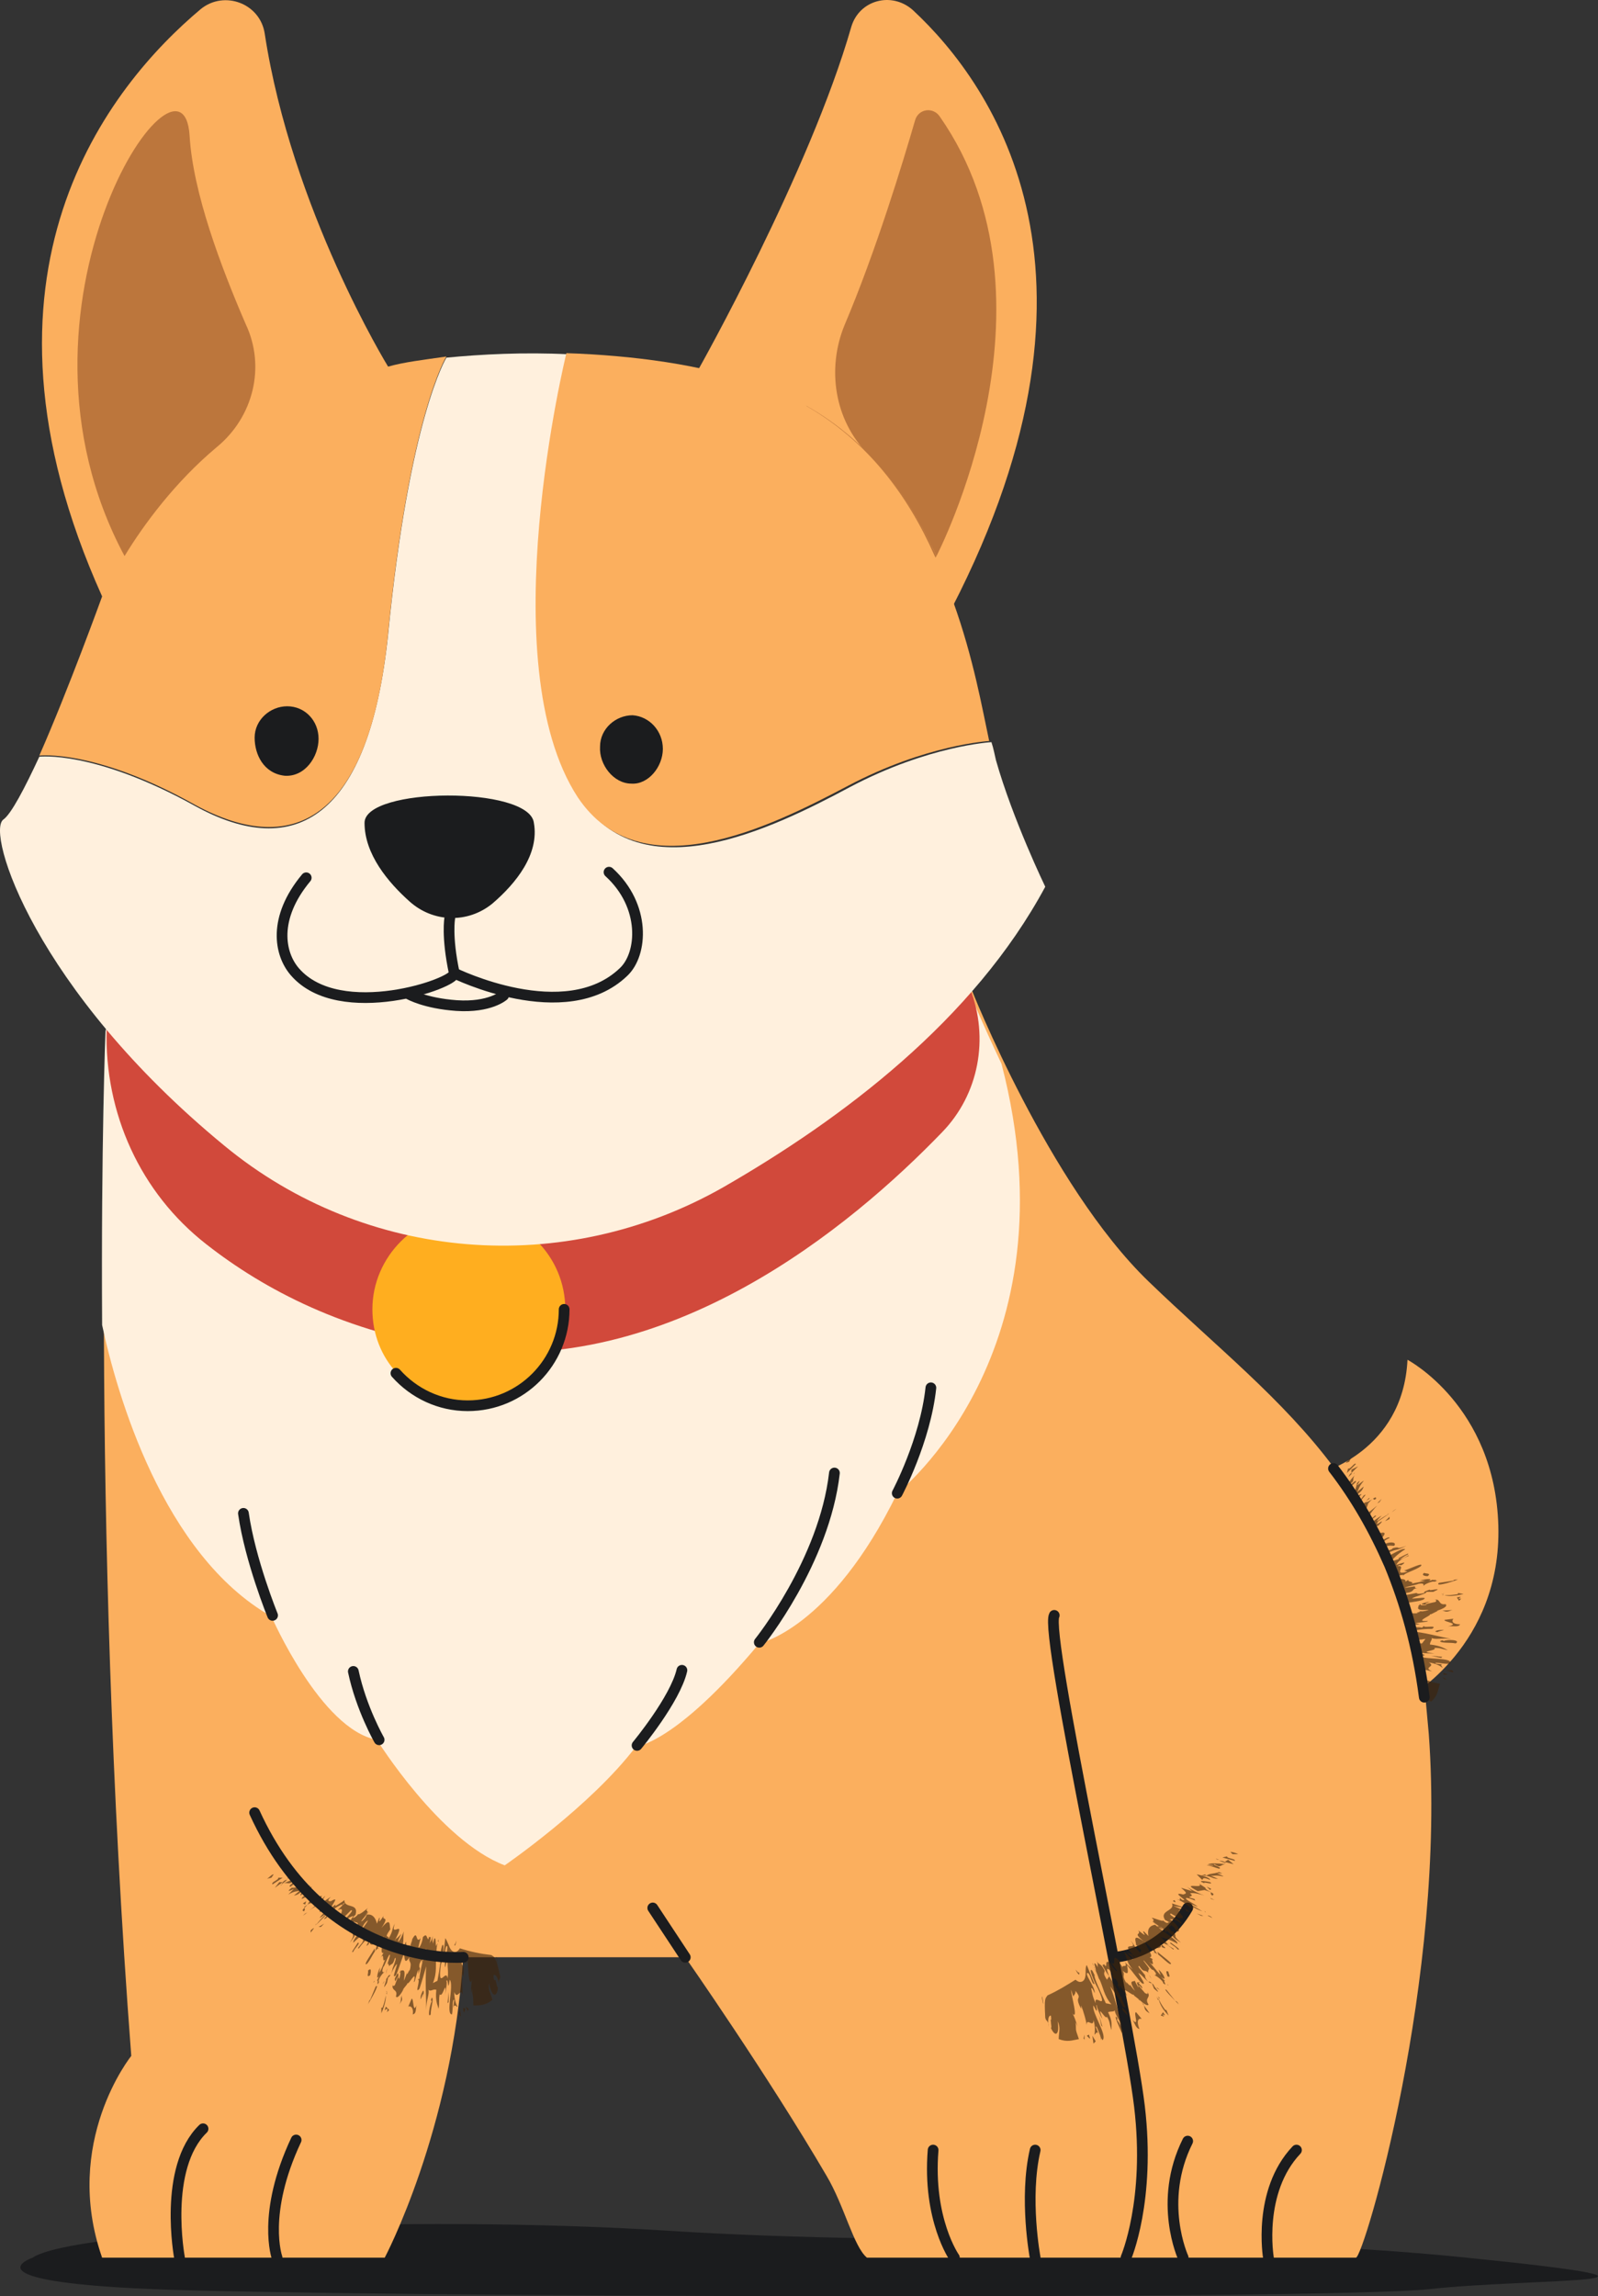 <svg width="188" height="270" viewBox="0 0 188 270" fill="none" xmlns="http://www.w3.org/2000/svg">
<rect x="0" y="0" width="188" height="270" fill="#333333" stroke="none"/>
<path d="M3.834 265.463C3.834 265.463 -4.214 268.231 17.819 269.153C39.853 270.076 156.352 270.471 168.226 269.153C180.232 267.835 203.585 268.626 172.58 265.463C141.575 262.299 109.778 264.277 78.642 262.299C47.505 260.322 8.452 262.299 3.834 265.463Z" fill="#1B1C1E"/>
<path d="M155.296 173.199C155.296 173.199 165.06 170.695 165.587 159.887C165.587 159.887 175.878 165.291 176.274 179.394C176.67 193.497 165.719 199.56 165.719 199.56C165.719 199.56 150.81 190.202 155.296 173.199Z" fill="#FBAF5E"/>
<g opacity="0.62">
<path d="M163.476 187.697C163.608 187.697 163.74 187.697 163.872 187.697C163.872 187.566 163.872 187.566 163.476 187.697Z" fill="#3E240C"/>
<path d="M162.025 182.294L161.629 182.558C161.761 182.426 161.893 182.426 162.025 182.294Z" fill="#3E240C"/>
<path d="M168.622 185.852C168.754 185.852 168.754 185.721 168.886 185.721C168.754 185.852 168.754 185.852 168.622 185.852Z" fill="#3E240C"/>
<path d="M160.574 180.581C160.442 180.581 160.442 180.581 160.31 180.581C160.31 180.711 160.442 180.711 160.574 180.581Z" fill="#3E240C"/>
<path d="M164.136 191.125C165.587 190.861 164.268 191.257 165.719 191.125C165.323 190.993 165.191 190.993 165.851 190.861C166.643 190.861 165.851 191.125 167.039 190.993L166.511 190.861C167.17 190.729 168.094 190.729 167.962 190.598C166.247 190.729 168.49 189.939 168.226 189.807H168.358L169.15 189.411C169.15 189.411 169.15 189.411 169.281 189.411C169.15 189.411 169.15 189.411 169.018 189.411C169.809 189.148 170.337 188.884 170.073 188.621C169.15 188.752 169.545 187.962 168.754 188.093C169.018 188.093 169.018 188.225 168.886 188.357L167.698 188.621C167.698 188.357 168.754 188.357 167.962 188.357C166.379 188.752 167.962 188.621 167.83 188.752C167.434 188.752 167.171 188.752 166.907 188.752C166.907 189.016 166.379 189.411 168.094 189.28C167.83 189.411 167.171 189.543 166.907 189.411C167.83 189.411 166.115 189.675 166.907 189.675C165.455 189.807 166.115 189.411 165.191 189.411C166.247 188.884 165.191 188.884 164.796 188.621C165.851 188.357 166.775 188.357 167.434 188.093C168.094 187.698 166.775 187.962 166.115 187.962C166.379 187.698 167.83 187.434 167.83 187.171H168.622C170.073 186.512 167.962 187.171 168.226 186.907C167.83 187.039 167.434 187.171 167.566 187.303C167.039 187.434 166.775 187.434 166.643 187.303C165.851 187.434 165.191 187.698 165.455 187.303C166.379 187.171 166.115 186.907 166.511 186.775H166.775C166.379 186.775 166.511 186.512 166.379 186.512H166.643C166.247 186.512 165.191 186.775 165.323 186.644C165.719 186.512 167.039 186.248 166.775 186.248C167.434 186.116 167.566 186.248 167.434 186.512C167.566 186.248 168.622 185.853 168.754 185.984C169.545 185.721 168.358 185.853 168.622 185.721C168.358 185.853 168.094 185.853 167.83 185.984C168.886 185.589 167.83 185.589 167.039 185.853H167.698C166.775 186.116 166.115 186.116 165.719 186.38C167.039 185.853 164.928 186.116 165.983 185.589L165.323 185.984C165.587 185.457 163.872 185.721 163.476 185.589C164.004 185.457 165.455 184.93 165.06 185.325C165.191 184.93 166.511 184.666 167.17 184.139C167.566 183.612 165.719 184.535 165.191 184.666L165.587 184.798C163.74 185.325 165.587 184.007 164.4 184.139C164.796 183.876 164.664 184.139 164.928 184.007C165.719 183.48 164.664 183.876 164.268 184.007C164.4 183.744 164.664 183.348 165.719 182.953C165.851 182.689 165.06 183.348 164.664 183.348L164.928 183.217L163.608 183.612C163.872 183.348 164.268 182.821 165.323 182.162C164.928 181.899 162.949 183.348 162.421 183.348C162.817 182.953 163.212 182.953 163.608 182.689L163.344 182.558C164.532 182.03 164.136 182.426 165.455 181.767C164.004 182.294 164.928 181.767 163.872 182.03L163.74 182.162C162.817 182.558 163.212 181.899 162.949 181.899C163.476 181.635 163.74 181.767 164.004 181.767C164.4 181.371 163.608 181.108 162.421 181.767C162.553 181.503 162.817 181.108 163.476 180.844C163.476 180.449 161.761 181.767 161.893 181.371L162.685 180.712C163.608 179.526 161.101 180.976 162.025 179.79L160.97 180.58C161.365 180.185 161.497 179.921 161.761 179.526L162.157 179.394C162.949 178.603 161.233 179.921 161.761 179.262C161.497 179.526 160.838 180.185 160.574 180.449C161.629 180.581 160.574 182.162 162.025 182.03C162.157 181.899 162.289 181.767 162.421 181.635C162.157 181.899 162.553 181.767 162.025 182.162H161.893C162.289 182.162 160.969 183.085 161.101 183.217C161.893 182.821 160.97 183.744 162.157 182.821L161.365 183.348C161.893 183.085 162.421 182.689 162.685 182.689C162.685 182.821 162.157 183.217 161.761 183.217C161.497 183.876 161.893 184.271 162.553 184.535L161.893 184.666C161.629 184.93 163.212 184.535 161.497 185.194C162.289 185.062 161.233 185.984 162.949 185.194C161.365 186.116 162.421 185.984 162.817 186.248C164.268 185.589 163.344 186.38 164.004 186.116C162.817 186.512 162.685 186.248 162.025 186.644C163.872 186.248 160.97 187.962 164.004 187.039C163.872 187.171 163.74 187.171 163.608 187.171C163.608 187.171 163.08 187.434 163.08 187.566C163.608 187.434 163.872 187.171 164.004 187.303C163.872 187.434 163.08 187.698 162.685 187.83C163.476 187.83 163.872 188.093 165.06 187.83C164.796 187.962 164.136 188.225 163.872 188.225C164.928 188.357 163.74 188.621 164.4 188.884C164.268 188.752 163.081 189.148 163.608 188.752C161.893 189.28 164.004 189.28 163.212 189.675L164.4 189.543C164.664 189.675 163.608 189.939 163.08 189.807C162.421 190.202 163.08 190.202 163.212 190.466C163.08 190.466 162.817 190.466 162.949 190.466V190.729C163.212 190.729 163.872 190.729 164.532 190.729C164.136 191.388 163.74 191.388 164.136 191.125Z" fill="#3E240C"/>
<path d="M168.886 186.907C168.622 187.039 168.49 187.039 168.49 187.171C168.622 187.039 168.754 186.907 168.886 186.907Z" fill="#3E240C"/>
<path d="M166.907 194.684C168.622 194.684 166.643 194.42 167.039 194.288C167.302 194.42 168.358 194.42 168.754 194.42C166.511 194.156 169.15 194.156 168.754 193.761C169.545 193.761 169.545 193.893 170.337 194.025C169.809 193.761 169.413 193.497 168.226 193.366C168.226 192.97 168.622 192.707 168.358 192.575C168.886 192.838 169.545 192.575 170.733 192.707C169.281 192.443 167.566 191.916 165.719 191.784C167.039 191.652 167.17 191.52 168.49 191.52C169.281 190.993 167.17 191.52 167.566 191.125L167.302 191.389C166.907 191.257 165.587 191.389 164.664 191.389L164.928 191.784C164.004 191.916 164.136 191.652 163.872 191.52C162.685 191.52 163.08 191.784 162.157 191.916C162.949 191.916 162.685 192.048 163.08 192.179H162.553C162.025 192.443 163.344 192.443 163.344 192.575C163.212 192.575 163.08 192.575 162.949 192.575C163.476 192.575 164.268 192.575 164.4 192.707V192.575C165.587 192.707 166.379 192.97 167.698 192.707L167.302 193.234C165.983 193.234 164.004 193.234 163.74 192.97H163.212C162.421 193.102 164.268 193.366 165.323 193.234C168.49 193.366 165.455 193.893 166.775 194.288C165.851 194.288 165.587 194.156 164.928 194.025C164.796 193.893 164.796 193.893 165.587 193.893C165.06 193.497 162.817 194.025 163.08 193.497C163.476 193.234 164.532 193.761 164.532 193.366L162.157 193.234C162.289 193.366 162.685 193.497 162.949 193.761C163.74 194.156 163.74 194.552 163.608 194.815C163.476 195.079 163.08 195.211 163.08 195.211C163.212 196.397 163.344 197.715 163.212 199.033C163.476 199.56 163.344 199.56 165.455 200.483C165.983 200.615 165.851 200.219 166.643 200.615C165.851 200.351 165.455 199.956 165.587 199.824C166.379 200.088 165.983 200.088 166.115 200.088H166.247C166.643 200.219 166.907 200.351 166.907 200.483C168.226 200.615 168.094 199.956 166.511 199.297C167.434 199.297 167.83 199.824 168.358 200.088C169.149 199.429 169.15 198.77 169.413 197.979C167.962 197.715 168.49 197.715 167.434 197.452H167.962C167.698 197.452 166.643 197.188 166.379 197.32C167.698 197.056 164.4 196.529 163.74 196.133L164.532 196.265C164.4 196.002 164.4 196.002 164.004 195.738C165.587 195.474 164.268 196.133 166.115 196.133L165.851 196.002C166.643 196.133 167.962 196.397 168.49 196.529C167.302 196.002 169.018 196.002 168.094 195.474C169.018 195.606 169.677 196.002 169.677 196.133C169.809 196.002 169.15 195.606 169.941 195.738L168.886 195.606C168.754 195.343 169.941 195.738 170.601 195.606C170.997 194.815 167.566 195.211 166.907 194.684Z" fill="#3E240C"/>
<path d="M167.039 188.621C166.907 188.751 167.039 188.751 167.17 188.751C167.17 188.751 167.17 188.621 167.039 188.621Z" fill="#3E240C"/>
<path d="M170.865 189.28C170.337 189.411 170.337 189.28 169.677 189.411C170.073 189.411 170.073 189.675 170.865 189.28Z" fill="#3E240C"/>
<path d="M158.99 171.354C158.727 171.618 158.463 171.75 158.331 172.013L158.727 171.881L158.99 171.354Z" fill="#3E240C"/>
<path d="M158.595 172.672L158.463 173.199L159.518 172.145C159.386 171.881 158.859 172.804 158.595 172.672Z" fill="#3E240C"/>
<path d="M158.595 173.727L158.331 173.99C158.463 173.858 158.595 173.727 158.595 173.727Z" fill="#3E240C"/>
<path d="M158.99 173.199L159.782 172.409L158.99 172.804V173.199C158.727 173.331 158.727 173.595 158.595 173.727L159.122 173.199C159.122 173.199 158.99 173.331 158.99 173.199Z" fill="#3E240C"/>
<path d="M159.254 173.331C159.254 173.199 159.386 173.199 159.386 173.068C159.386 173.199 159.254 173.331 159.254 173.331Z" fill="#3E240C"/>
<path d="M158.463 175.308C158.727 174.913 159.122 174.649 159.518 174.254C159.65 173.727 158.595 175.045 158.727 174.518C159.518 174.122 158.99 173.99 159.386 173.463C158.727 174.122 158.331 174.781 158.463 175.308L158.859 174.649C158.859 174.781 158.595 175.045 158.463 175.308Z" fill="#3E240C"/>
<path d="M160.442 174.781L159.65 175.44C159.914 175.045 159.782 174.913 160.442 174.122C160.31 174.122 159.914 174.518 159.65 174.649C159.914 174.254 160.178 173.858 159.65 174.386C159.518 175.177 159.254 175.308 159.386 175.836C159.254 175.967 159.254 175.967 159.254 175.836L159.122 176.363C159.782 175.44 160.178 175.572 160.442 174.781Z" fill="#3E240C"/>
<path d="M160.178 175.704C160.046 175.572 159.254 176.231 158.859 176.758L159.65 176.495C159.65 176.363 159.518 176.363 160.178 175.704Z" fill="#3E240C"/>
<path d="M160.442 175.836C160.178 176.231 159.386 177.154 160.178 176.495C159.914 176.495 161.101 175.44 160.442 175.836Z" fill="#3E240C"/>
<path d="M160.706 177.549L160.97 176.758C161.893 175.704 161.365 176.626 161.893 176.231C161.893 175.836 161.629 176.231 160.838 176.626C160.838 176.495 160.178 176.89 159.914 177.022C160.969 176.758 158.727 178.999 160.706 177.549Z" fill="#3E240C"/>
<path d="M161.101 176.099L160.706 176.495L161.101 176.231V176.099Z" fill="#3E240C"/>
<path d="M160.31 179.262C159.254 180.449 161.233 178.999 160.97 179.658C160.838 179.658 160.838 179.79 160.574 179.922H160.838L160.574 180.185C161.233 179.526 161.761 179.526 162.421 179.131C163.08 178.34 161.497 179.79 162.157 178.867C162.553 178.603 163.08 178.208 163.344 178.076C162.949 178.208 162.421 178.603 162.025 178.867C161.893 178.867 162.289 178.472 162.553 178.208C162.025 178.472 160.969 179.394 161.101 178.999C161.629 178.34 162.157 178.208 161.761 178.208C160.706 179.262 161.761 177.813 160.97 178.472C161.101 178.076 161.629 177.417 162.025 177.022C161.101 177.813 160.31 178.34 159.914 178.472L160.838 178.076L159.914 179.131C160.31 178.735 160.31 178.999 160.31 179.262Z" fill="#3E240C"/>
<path d="M163.212 178.075C163.344 178.075 163.344 177.944 163.476 177.944C163.476 177.944 163.344 177.944 163.212 178.075Z" fill="#3E240C"/>
<path d="M162.025 176.758L162.289 176.626L162.553 176.231L162.025 176.758Z" fill="#3E240C"/>
<path d="M164.136 177.549C164.136 177.417 163.74 177.813 163.74 177.813L164.268 177.417L164.136 177.549Z" fill="#3E240C"/>
<path d="M163.476 178.34L162.949 178.867L163.476 178.603V178.34Z" fill="#3E240C"/>
<path d="M165.587 182.821C165.983 182.426 165.06 182.953 164.532 183.217C164.532 183.612 165.323 182.821 165.587 182.821Z" fill="#3E240C"/>
<path d="M167.962 185.326C168.49 184.93 167.566 185.062 167.566 184.93C167.17 185.194 167.566 185.326 167.962 185.326Z" fill="#3E240C"/>
<path d="M171.524 185.721C171.26 185.721 170.997 185.721 170.997 185.853L169.281 186.116C168.754 186.644 170.865 185.984 171.524 185.721Z" fill="#3E240C"/>
<path d="M172.184 187.434L171.524 187.303V187.434C170.865 187.566 170.469 187.566 169.941 187.566C170.337 187.698 170.997 187.698 172.184 187.434Z" fill="#3E240C"/>
<path d="M169.545 187.434C169.545 187.434 169.677 187.434 169.545 187.434C169.941 187.434 170.073 187.304 169.545 187.434Z" fill="#3E240C"/>
<path d="M169.677 187.565C169.809 187.565 169.809 187.565 169.809 187.565C169.809 187.565 169.809 187.435 169.677 187.565C169.545 187.565 169.413 187.565 169.677 187.565Z" fill="#3E240C"/>
<path d="M171.392 187.83L171.656 188.225L171.92 187.962C170.997 188.093 172.58 187.566 171.392 187.83Z" fill="#3E240C"/>
<path d="M170.997 190.334L169.941 190.466C169.809 190.729 171.92 190.861 170.337 191.257C170.997 191.125 171.524 191.389 171.788 190.993C170.865 190.993 170.733 190.598 170.997 190.334Z" fill="#3E240C"/>
<path d="M169.677 191.652C169.413 191.652 169.15 191.652 168.886 191.784C168.754 191.916 169.281 191.916 169.677 191.916C168.226 191.916 170.469 191.652 169.677 191.652Z" fill="#3E240C"/>
<path d="M169.809 192.97C169.809 192.838 169.677 192.838 169.413 192.97C169.545 193.234 170.601 193.102 171.26 193.234C171.92 192.838 170.337 192.707 169.809 192.97Z" fill="#3E240C"/>
<path d="M162.289 194.551C163.212 194.551 163.08 194.42 162.685 194.42C162.949 194.42 162.685 194.551 162.289 194.551Z" fill="#3E240C"/>
<path d="M169.545 194.947L169.677 194.815L168.358 194.684L169.545 194.947Z" fill="#3E240C"/>
<path d="M170.073 196.397L170.997 196.661L170.865 196.397H170.073Z" fill="#3E240C"/>
<path d="M169.809 196.661V196.924H170.205C170.469 196.792 169.809 196.792 169.809 196.661Z" fill="#3E240C"/>
<path d="M169.941 197.452C169.809 197.452 170.073 197.452 170.205 197.452L169.677 197.188L169.941 197.452Z" fill="#3E240C"/>
<path d="M163.872 199.692C163.08 199.429 163.476 199.692 163.344 199.56C163.476 199.692 164.664 199.956 163.872 199.692Z" fill="#3E240C"/>
</g>
<path d="M12.674 121.137C12.674 121.137 10.563 177.944 15.444 241.738C15.444 241.738 7.264 251.887 12.014 265.463C12.014 265.463 41.436 265.463 45.262 265.463C45.262 265.463 53.178 250.569 54.497 230.139H80.621C80.621 230.139 90.384 244.11 97.245 255.841C99.356 259.4 100.411 264.145 101.994 265.463C101.994 265.463 158.595 265.463 159.518 265.463C160.442 265.463 170.205 232.512 168.094 203.91C167.962 202.46 167.83 201.01 167.698 199.56C166.907 193.497 165.455 188.489 163.608 184.007C161.761 179.79 159.65 176.099 157.011 172.672C150.942 164.5 143.026 158.306 135.11 150.661C123.368 139.326 114.264 116.26 114.264 116.26C114.264 116.26 117.958 108.615 78.246 106.77C38.533 105.056 14.653 110.724 12.674 121.137Z" fill="#FBAF5E"/>
<path d="M80.621 230.139L76.795 224.34" stroke="#1B1C1E" stroke-width="1.26" stroke-miterlimit="10" stroke-linecap="round" stroke-linejoin="round"/>
<path d="M105.557 175.572C97.772 191.52 89.328 193.234 89.328 193.234C79.433 205.096 74.816 205.36 74.816 205.36C69.538 212.345 59.379 219.331 59.379 219.331C51.727 216.431 44.338 204.569 44.338 204.569C37.742 203.383 31.936 190.07 31.936 190.07C19.139 182.821 13.729 163.841 12.014 155.801C11.882 134.712 12.41 121.268 12.41 121.268C14.521 110.988 38.269 105.188 77.982 107.033C117.695 108.879 114 116.523 114 116.523C114 116.523 115.452 120.082 117.827 125.091C126.666 159.096 105.557 175.572 105.557 175.572Z" fill="#FFF0DD"/>
<path d="M114.132 116.26C116.375 122.059 115.188 128.649 110.834 133.131C100.147 144.202 78.642 162.128 53.706 158.569C40.644 156.724 31.013 151.584 24.284 146.311C16.5 140.248 12.278 130.89 12.542 121.005C14.653 110.724 38.401 104.925 78.114 106.77C117.827 108.615 114.132 116.26 114.132 116.26Z" fill="#D1493B"/>
<path d="M66.504 153.956C66.504 147.629 61.358 142.621 55.157 142.621C48.956 142.621 43.811 147.761 43.811 153.956C43.811 156.856 44.866 159.492 46.713 161.469C48.824 163.841 51.859 165.291 55.157 165.291C61.358 165.291 66.504 160.283 66.504 153.956Z" fill="#FFAE1F"/>
<path d="M46.581 161.469C48.692 163.841 51.727 165.291 55.025 165.291C61.358 165.291 66.372 160.151 66.372 153.956" stroke="#1B1C1E" stroke-width="1.26" stroke-miterlimit="10" stroke-linecap="round" stroke-linejoin="round"/>
<path d="M82.204 43.372C82.204 43.372 95.266 20.174 100.147 3.171C101.071 0.008 104.897 -1.046 107.404 1.194C116.903 10.025 132.867 32.696 110.966 73.423C111.098 73.423 80.753 62.088 82.204 43.372Z" fill="#FBAF5E"/>
<path d="M110.174 65.383C108.195 61.165 105.688 56.948 102.126 53.389C98.168 49.435 97.245 43.372 99.356 38.231C103.05 29.532 106.216 19.12 107.667 14.111C108.063 12.793 109.778 12.53 110.57 13.716C125.743 35.464 110.174 65.383 110.174 65.383Z" fill="#BC763C"/>
<path d="M110.174 65.383C108.855 68.151 87.085 59.452 94.21 48.644C94.342 48.38 94.606 47.985 94.87 47.721C102.39 51.939 107.008 58.529 110.174 65.383Z" fill="#BC763C"/>
<path d="M122.972 104.266C114.528 119.95 99.092 131.549 85.106 139.589C66.372 150.265 43.019 148.42 26.395 134.712C4.098 116.392 -1.707 97.807 0.404 96.357C1.327 95.698 2.911 92.667 4.626 88.976C4.626 88.976 11.091 88.185 22.965 94.776C34.707 101.234 43.415 96.225 45.658 74.609C48.164 49.039 52.518 42.054 52.518 42.054C56.608 41.658 61.622 41.395 66.899 41.658C66.899 41.658 57.796 78.036 68.219 93.853C75.475 104.925 90.648 97.543 100.015 92.535C109.251 87.658 116.639 87.263 116.639 87.263C116.903 88.054 117.035 88.844 117.167 89.372C119.146 96.357 122.972 104.266 122.972 104.266Z" fill="#FFF0DD"/>
<path d="M45.658 43.108C47.505 42.581 49.748 42.317 52.518 41.922C52.518 41.922 48.164 48.907 45.658 74.478C43.547 95.962 34.839 101.102 22.965 94.644C11.223 88.053 4.626 88.844 4.626 88.844C8.056 81.068 12.014 70.128 12.014 70.128C-5.138 32.036 12.938 10.025 23.625 1.062C26.395 -1.178 30.617 0.403 31.145 3.962C34.311 24.655 45.658 43.108 45.658 43.108Z" fill="#FBAF5E"/>
<path d="M116.375 87.131C116.375 87.131 108.987 87.526 99.751 92.403C90.516 97.28 75.343 104.793 67.955 93.721C57.664 77.905 66.635 41.526 66.635 41.526C74.42 41.79 82.6 42.845 89.197 45.217C90.648 45.744 91.967 46.272 93.287 46.931C93.682 47.194 94.21 47.326 94.606 47.59C102.126 51.807 106.876 58.398 109.91 65.251C110.834 67.097 111.494 68.942 112.153 70.787C114.528 77.377 115.584 83.44 116.375 87.131Z" fill="#FBAF5E"/>
<path d="M57.928 106.243C55.025 108.615 50.935 108.483 48.164 105.979C45.658 103.738 42.887 100.443 42.887 96.753C42.887 92.535 62.282 92.403 62.809 96.753C63.469 100.443 60.698 103.87 57.928 106.243Z" fill="#1B1C1E"/>
<path d="M37.478 86.867C37.478 88.976 35.895 91.349 33.52 91.217C31.013 90.953 29.957 88.713 29.957 86.736C29.957 84.627 31.805 83.045 33.783 83.045C35.895 83.045 37.478 84.758 37.478 86.867Z" fill="#1B1C1E"/>
<path d="M77.982 88.054C77.982 90.162 76.267 92.271 74.288 92.14C72.177 92.14 70.462 89.899 70.594 87.79C70.594 85.681 72.441 84.1 74.42 84.1C76.399 84.231 77.982 85.945 77.982 88.054Z" fill="#1B1C1E"/>
<path d="M25.472 52.598C20.59 56.684 16.896 61.693 14.653 65.383C-1.047 36.123 21.514 3.04 22.305 15.956C22.701 22.678 25.999 31.378 28.902 38.1C31.277 43.108 29.826 49.039 25.472 52.598Z" fill="#BC763C"/>
<g opacity="0.62">
<path d="M46.581 228.162C46.581 228.294 46.449 228.426 46.449 228.557C46.449 228.557 46.581 228.426 46.581 228.162Z" fill="#3E240C"/>
<path d="M41.568 225.79L41.832 225.394C41.832 225.526 41.7 225.658 41.568 225.79Z" fill="#3E240C"/>
<path d="M45.526 231.457C45.526 231.589 45.526 231.721 45.394 232.116L45.526 231.457Z" fill="#3E240C"/>
<path d="M44.075 232.907C44.075 233.039 43.943 233.039 43.943 233.171C43.943 233.039 43.943 233.039 44.075 232.907Z" fill="#3E240C"/>
<path d="M51.463 228.688C51.463 228.558 51.463 228.557 51.463 228.557C51.595 228.557 51.463 228.558 51.463 228.688Z" fill="#3E240C"/>
<path d="M51.331 230.139C51.463 230.27 51.331 230.27 51.331 230.139V230.139Z" fill="#3E240C"/>
<path d="M51.595 228.03C51.595 228.162 51.595 228.294 51.595 228.426C51.595 228.294 51.463 228.294 51.595 228.03Z" fill="#3E240C"/>
<path d="M46.713 228.03C46.713 228.162 46.581 228.162 46.581 228.294C46.713 228.162 46.713 228.03 46.713 228.03Z" fill="#3E240C"/>
<path d="M40.248 224.076C40.248 223.944 40.248 223.944 40.248 223.812C40.38 223.812 40.38 223.944 40.248 224.076Z" fill="#3E240C"/>
<path d="M49.88 229.348C49.352 230.798 50.012 229.48 49.616 230.798C49.616 230.403 49.616 230.271 49.352 230.93C49.22 231.721 49.616 230.93 49.22 232.116V231.589C48.956 232.116 48.824 233.171 48.692 233.039C49.088 231.325 48.033 233.566 47.901 233.171V233.302L47.373 233.961C47.373 233.961 47.373 233.961 47.373 234.093C47.373 233.961 47.373 233.961 47.505 233.83C47.109 234.621 46.713 235.016 46.581 234.752C46.845 233.83 46.053 234.225 46.185 233.302C46.185 233.566 46.185 233.566 46.449 233.434L46.845 232.38C46.713 232.38 46.449 233.434 46.449 232.643C47.109 231.194 46.713 232.775 46.977 232.643C47.109 232.248 47.109 231.984 47.109 231.721C47.373 231.721 47.769 231.325 47.505 232.907C47.637 232.643 47.901 231.984 47.901 231.853C47.769 232.775 48.296 231.062 48.164 231.853C48.56 230.403 48.033 230.93 48.164 230.139C47.505 231.194 47.637 230.007 47.505 229.744C47.109 230.798 46.845 231.721 46.581 232.248C46.053 232.775 46.581 231.589 46.713 230.93C46.317 231.194 45.922 232.512 45.658 232.512L45.526 233.171C44.734 234.489 45.658 232.512 45.394 232.775C45.658 232.38 45.79 232.116 45.922 232.248C46.185 231.721 46.185 231.457 46.185 231.457C46.449 230.798 46.713 230.007 46.449 230.271C46.185 231.194 46.053 230.798 45.79 231.194V231.325C45.79 230.93 45.658 231.062 45.658 230.798L45.526 231.062C45.658 230.666 46.053 229.612 45.79 229.876C45.526 230.271 45.13 231.457 45.13 231.194C44.866 231.853 44.998 231.984 45.262 231.853C44.998 231.984 44.338 232.907 44.602 233.039C44.206 233.83 44.602 232.643 44.338 232.907C44.47 232.643 44.602 232.38 44.734 232.116C44.206 233.171 44.338 231.984 44.734 231.325L44.602 231.984C45.13 231.194 45.13 230.535 45.526 230.139C44.734 231.325 45.394 229.216 44.734 230.271L45.13 229.612C44.602 229.876 45.13 228.162 45.13 227.635C44.998 228.03 44.075 229.48 44.602 229.085C44.075 229.085 43.679 230.403 43.151 230.93C42.623 231.194 43.811 229.612 44.075 229.085V229.48C44.866 227.767 43.283 229.348 43.547 228.162C43.283 228.557 43.415 228.426 43.415 228.557C42.755 229.217 43.415 228.294 43.547 227.898C43.283 227.898 42.887 228.162 42.227 229.085C41.832 229.217 42.623 228.557 42.755 228.162L42.623 228.294L43.283 227.108C42.887 227.371 42.359 227.635 41.568 228.426C41.436 228.03 43.151 226.317 43.283 225.79C42.755 226.185 42.755 226.449 42.491 226.844L42.359 226.58C41.568 227.635 42.096 227.239 41.172 228.426C41.964 227.108 41.172 227.898 41.7 226.844L41.832 226.712C42.491 225.79 41.7 226.185 41.7 225.921C41.304 226.449 41.436 226.58 41.304 226.844C40.776 227.108 40.776 226.449 41.568 225.262C41.304 225.394 40.776 225.526 40.512 226.053C40.116 225.921 41.832 224.603 41.304 224.603L40.512 225.394C39.193 226.185 41.04 223.944 39.721 224.603L40.644 223.681C40.248 223.944 39.853 224.076 39.457 224.34L39.193 224.735C38.269 225.262 39.853 223.944 39.193 224.34C39.457 224.076 40.248 223.681 40.512 223.417C40.512 224.472 42.227 223.681 41.832 225.131C41.7 225.262 41.568 225.394 41.436 225.526C41.7 225.394 41.568 225.658 42.096 225.131V224.999C42.096 225.394 43.283 224.34 43.283 224.34C42.755 224.999 43.811 224.34 42.755 225.394L43.415 224.735C43.151 225.131 42.623 225.658 42.491 225.921C42.623 225.921 43.019 225.526 43.151 225.131C43.811 224.999 44.206 225.526 44.338 226.185L44.602 225.526C44.866 225.262 44.206 226.712 45.13 225.262C44.866 225.921 45.922 225.131 44.866 226.712C46.053 225.262 45.79 226.449 45.922 226.844C44.998 228.162 45.922 227.371 45.658 228.03C46.317 226.976 46.053 226.844 46.449 226.185C45.79 228.03 47.901 225.394 46.449 228.162C46.581 228.03 46.581 227.898 46.713 227.898C46.713 227.898 47.109 227.503 47.241 227.371C46.977 227.898 46.845 228.03 46.845 228.294C46.977 228.294 47.373 227.503 47.505 227.108C47.373 227.898 47.637 228.294 47.109 229.48C47.373 229.216 47.637 228.557 47.769 228.294C47.769 229.348 48.164 228.294 48.297 228.953C48.164 228.821 48.692 227.767 48.428 228.162C49.22 226.58 48.824 228.689 49.484 227.898L49.22 228.953C49.352 229.216 49.748 228.162 49.748 227.767C50.276 227.239 50.144 227.898 50.407 228.03C50.407 227.898 50.539 227.635 50.407 227.767H50.671C50.671 228.03 50.539 228.689 50.276 229.348C50.144 229.348 50.276 228.953 49.88 229.348Z" fill="#3E240C"/>
<path d="M44.998 233.302C45.13 233.039 45.262 232.907 45.262 232.907C45.13 233.171 44.998 233.302 44.998 233.302Z" fill="#3E240C"/>
<path d="M52.914 232.775C52.65 234.489 52.782 232.512 52.518 232.907C52.65 233.171 52.386 234.225 52.386 234.621C52.518 232.38 52.123 235.016 51.727 234.489C51.595 235.148 51.727 235.411 51.595 236.202C51.463 235.675 51.199 235.28 51.331 233.961C50.935 233.83 50.671 234.225 50.407 233.961C50.539 234.489 50.144 235.148 50.144 236.334C50.144 234.884 50.012 233.039 50.144 231.194C49.748 232.512 49.748 232.643 49.352 233.83C48.692 234.62 49.616 232.512 49.088 232.775L49.352 232.643C49.352 232.248 49.616 230.93 49.88 230.007L50.276 230.271C50.539 229.348 50.276 229.48 50.276 229.216C50.539 228.162 50.671 228.557 50.935 227.635C50.803 228.426 50.935 228.162 50.935 228.557L51.067 228.03C51.331 227.503 51.199 228.821 51.331 228.821C51.331 228.689 51.463 228.557 51.463 228.557C51.331 229.085 51.331 229.744 51.331 230.007V229.876C51.199 231.062 51.463 231.853 50.935 233.171L51.463 232.907C51.727 231.589 51.991 229.612 51.859 229.348L51.991 228.821C52.255 228.162 52.255 229.876 51.859 231.062C51.463 234.225 52.518 231.325 52.65 232.643C52.782 231.853 52.65 231.457 52.65 230.798C52.518 230.666 52.518 230.666 52.386 231.325C52.123 230.798 52.914 228.689 52.518 228.821C52.255 229.216 52.518 230.271 52.123 230.271L52.386 227.898C52.518 228.03 52.65 228.426 52.782 228.689C53.046 229.48 53.442 229.612 53.706 229.48C53.97 229.348 54.102 229.085 54.102 229.085C55.289 229.48 56.608 229.744 57.796 229.876C58.192 230.139 58.324 230.007 58.851 232.38C58.851 232.907 58.587 232.643 58.719 233.434C58.587 232.512 58.324 232.116 58.06 232.248C58.06 233.171 58.324 232.643 58.324 232.907C58.456 233.302 58.456 233.698 58.587 233.698C58.456 235.016 57.796 234.752 57.532 233.171C57.4 234.093 57.796 234.489 57.928 235.148C57.136 235.807 56.476 235.807 55.685 235.807C55.685 234.225 55.553 234.884 55.553 233.83L55.421 234.357C55.421 234.093 55.421 233.039 55.553 232.775C55.025 233.961 55.157 230.666 54.893 230.007V230.798C54.629 230.666 54.629 230.666 54.497 230.139C53.97 231.589 54.761 230.403 54.497 232.38L54.365 232.116C54.365 232.907 54.365 234.225 54.497 234.752C54.233 233.434 53.838 235.28 53.442 234.225C53.442 235.148 53.706 235.807 53.838 235.939C53.706 236.07 53.442 235.411 53.31 236.202L53.442 235.148C53.178 235.016 53.31 236.202 53.178 236.861C52.386 236.861 53.442 233.434 52.914 232.775Z" fill="#3E240C"/>
<path d="M46.977 231.853C47.109 231.853 47.109 231.853 47.109 231.983L46.977 231.853Z" fill="#3E240C"/>
<path d="M47.373 234.225C47.373 234.357 47.241 234.489 47.241 234.621C47.241 234.489 47.373 234.357 47.373 234.225Z" fill="#3E240C"/>
<path d="M46.977 235.675C47.241 235.28 47.109 235.148 47.241 234.621C47.241 235.016 47.505 235.016 46.977 235.675Z" fill="#3E240C"/>
<path d="M31.409 220.913C31.673 220.781 31.936 220.386 32.2 220.386L31.936 220.781L31.409 220.913Z" fill="#3E240C"/>
<path d="M32.728 220.781H33.256L32.068 221.572C31.805 221.308 32.86 221.045 32.728 220.781Z" fill="#3E240C"/>
<path d="M33.783 220.913L34.047 220.649C33.916 220.781 33.916 220.913 33.783 220.913Z" fill="#3E240C"/>
<path d="M33.256 221.308L32.332 221.967L32.86 221.308H33.256C33.52 221.045 33.652 221.045 33.783 221.045L33.124 221.572C33.256 221.308 33.388 221.176 33.256 221.308Z" fill="#3E240C"/>
<path d="M33.256 221.572C33.124 221.572 33.124 221.703 32.992 221.703C33.124 221.572 33.256 221.572 33.256 221.572Z" fill="#3E240C"/>
<path d="M35.367 221.045C34.971 221.176 34.575 221.572 34.179 221.835C33.652 221.835 35.103 221.045 34.575 221.045C34.047 221.704 33.916 221.308 33.388 221.44C34.311 221.045 34.971 220.781 35.367 220.781L34.839 221.176C34.707 221.308 35.103 221.045 35.367 221.045Z" fill="#3E240C"/>
<path d="M34.575 222.89L35.367 222.231C34.971 222.494 34.839 222.231 33.916 222.758C34.047 222.626 34.311 222.363 34.575 222.099C34.047 222.363 33.652 222.494 34.311 221.967C35.103 221.967 35.235 221.704 35.763 221.967C35.895 221.835 35.895 221.835 35.895 221.835L36.554 221.704C35.235 222.363 35.367 222.758 34.575 222.89Z" fill="#3E240C"/>
<path d="M35.367 222.89C35.235 222.626 36.026 222.099 36.686 221.835L36.29 222.626C36.158 222.494 36.158 222.231 35.367 222.89Z" fill="#3E240C"/>
<path d="M35.631 223.022C36.158 222.758 37.214 222.231 36.422 222.89C36.29 222.758 35.103 223.681 35.631 223.022Z" fill="#3E240C"/>
<path d="M37.214 223.681L36.422 223.813C35.235 224.472 36.158 224.208 35.763 224.735C35.367 224.603 35.763 224.472 36.29 223.813C36.158 223.813 36.686 223.285 36.95 223.022C36.29 223.813 39.061 221.967 37.214 223.681Z" fill="#3E240C"/>
<path d="M35.631 223.813L36.026 223.549L35.895 223.944L35.631 223.813Z" fill="#3E240C"/>
<path d="M38.929 223.549C40.248 222.758 38.533 224.472 39.193 224.208C39.193 224.076 39.325 224.076 39.457 223.944V224.208L39.721 223.944C38.929 224.603 38.797 224.999 38.401 225.526C37.478 226.053 39.193 224.735 38.269 225.262C38.005 225.526 37.478 226.053 37.214 226.317C37.478 225.921 37.874 225.526 38.269 225.131C38.269 224.999 37.874 225.394 37.61 225.526C37.874 224.999 39.061 224.208 38.533 224.208C37.742 224.603 37.61 225.131 37.61 224.603C38.929 223.813 37.214 224.472 38.005 223.813C37.61 223.813 36.818 224.34 36.422 224.603C37.346 223.944 38.005 223.153 38.269 222.89L37.742 223.813L38.929 223.022C38.401 223.549 38.665 223.549 38.929 223.549Z" fill="#3E240C"/>
<path d="M37.214 226.185C37.214 226.317 37.082 226.317 37.082 226.449C37.082 226.449 37.082 226.317 37.214 226.185Z" fill="#3E240C"/>
<path d="M36.158 224.867L35.895 224.999L35.631 225.262L36.158 224.867Z" fill="#3E240C"/>
<path d="M36.554 226.976C36.554 226.976 36.818 226.712 36.95 226.712L36.554 227.239V226.976Z" fill="#3E240C"/>
<path d="M37.478 226.58L38.137 226.185L37.742 226.58H37.478Z" fill="#3E240C"/>
<path d="M41.568 229.48C41.172 229.744 41.7 229.085 42.096 228.426C42.491 228.426 41.7 229.085 41.568 229.48Z" fill="#3E240C"/>
<path d="M43.547 232.248C43.019 232.643 43.415 231.853 43.283 231.721C43.679 231.325 43.679 231.721 43.547 232.248Z" fill="#3E240C"/>
<path d="M43.283 235.675C43.415 235.411 43.415 235.148 43.547 235.148L44.206 233.566C44.734 233.171 43.679 235.016 43.283 235.675Z" fill="#3E240C"/>
<path d="M44.866 236.729V236.07H44.998C45.262 235.411 45.262 235.148 45.394 234.621C45.394 234.884 45.394 235.543 44.866 236.729Z" fill="#3E240C"/>
<path d="M45.394 234.093C45.394 234.093 45.394 234.225 45.394 234.093C45.262 234.357 45.13 234.62 45.394 234.093Z" fill="#3E240C"/>
<path d="M45.526 234.357C45.526 234.489 45.526 234.489 45.526 234.489C45.394 234.357 45.394 234.357 45.526 234.357C45.394 234.093 45.526 233.961 45.526 234.357Z" fill="#3E240C"/>
<path d="M45.394 235.939L45.79 236.334L45.526 236.598C45.79 235.543 44.998 236.993 45.394 235.939Z" fill="#3E240C"/>
<path d="M48.033 235.939L48.428 235.016C48.692 234.884 48.56 237.125 49.088 235.543C48.824 236.07 49.088 236.729 48.56 236.861C48.692 236.07 48.297 235.807 48.033 235.939Z" fill="#3E240C"/>
<path d="M49.484 234.884C49.484 234.621 49.616 234.357 49.748 234.093C49.88 233.961 49.88 234.489 49.748 234.884C50.012 233.566 49.352 235.675 49.484 234.884Z" fill="#3E240C"/>
<path d="M50.803 235.28C50.671 235.28 50.671 235.148 50.803 234.884C51.067 235.016 50.671 236.07 50.671 236.861C50.276 237.388 50.539 235.807 50.803 235.28Z" fill="#3E240C"/>
<path d="M53.706 228.162C53.574 228.953 53.442 228.821 53.442 228.557C53.442 228.821 53.574 228.557 53.706 228.162Z" fill="#3E240C"/>
<path d="M52.782 235.411L52.65 235.543L52.782 234.225V235.411Z" fill="#3E240C"/>
<path d="M54.102 236.202L54.234 237.125L53.97 236.861L54.102 236.202Z" fill="#3E240C"/>
<path d="M54.497 236.07L54.761 236.202L54.629 236.598C54.497 236.729 54.497 236.07 54.497 236.07Z" fill="#3E240C"/>
<path d="M55.157 236.202C55.157 236.07 55.157 236.202 55.025 236.466L54.761 235.939L55.157 236.202Z" fill="#3E240C"/>
<path d="M58.456 230.666C58.324 229.744 58.456 230.271 58.456 230.139C58.456 230.271 58.587 231.457 58.456 230.666Z" fill="#3E240C"/>
</g>
<path d="M21.118 265.463C21.118 265.463 19.139 254.918 23.888 250.305" stroke="#1B1C1E" stroke-width="1.26" stroke-miterlimit="10" stroke-linecap="round" stroke-linejoin="round"/>
<path d="M32.596 265.463C32.596 265.463 30.749 260.322 34.839 251.623" stroke="#1B1C1E" stroke-width="1.26" stroke-miterlimit="10" stroke-linecap="round" stroke-linejoin="round"/>
<path d="M54.497 230.139C54.497 230.139 38.401 231.589 29.957 213.136" stroke="#1B1C1E" stroke-width="1.26" stroke-miterlimit="10" stroke-linecap="round" stroke-linejoin="round"/>
<path d="M132.471 265.463C132.471 265.463 135.374 258.741 134.055 247.669C132.735 236.598 122.84 192.048 124.028 189.939" stroke="#1B1C1E" stroke-width="1.26" stroke-miterlimit="10" stroke-linecap="round" stroke-linejoin="round"/>
<path d="M32.068 189.939C32.068 189.939 29.43 183.48 28.638 177.944" stroke="#1B1C1E" stroke-width="1.26" stroke-miterlimit="10" stroke-linecap="round" stroke-linejoin="round"/>
<path d="M44.602 204.569C44.602 204.569 42.491 200.878 41.568 196.529" stroke="#1B1C1E" stroke-width="1.26" stroke-miterlimit="10" stroke-linecap="round" stroke-linejoin="round"/>
<path d="M74.947 205.228C74.947 205.228 79.433 199.824 80.225 196.397" stroke="#1B1C1E" stroke-width="1.26" stroke-miterlimit="10" stroke-linecap="round" stroke-linejoin="round"/>
<path d="M89.328 193.102C89.328 193.102 96.981 183.612 98.168 173.199" stroke="#1B1C1E" stroke-width="1.26" stroke-miterlimit="10" stroke-linecap="round" stroke-linejoin="round"/>
<path d="M105.557 175.572C105.557 175.572 108.855 169.377 109.515 163.182" stroke="#1B1C1E" stroke-width="1.26" stroke-miterlimit="10" stroke-linecap="round" stroke-linejoin="round"/>
<path d="M112.285 265.463C112.285 265.463 109.119 260.981 109.778 252.81" stroke="#1B1C1E" stroke-width="1.26" stroke-miterlimit="10" stroke-linecap="round" stroke-linejoin="round"/>
<path d="M121.785 265.463C121.785 265.463 120.465 258.477 121.785 252.81" stroke="#1B1C1E" stroke-width="1.26" stroke-miterlimit="10" stroke-linecap="round" stroke-linejoin="round"/>
<path d="M139.2 265.463C139.2 265.463 136.166 258.873 139.728 251.755" stroke="#1B1C1E" stroke-width="1.26" stroke-miterlimit="10" stroke-linecap="round" stroke-linejoin="round"/>
<path d="M149.227 265.463C149.227 265.463 147.908 257.686 152.526 252.81" stroke="#1B1C1E" stroke-width="1.26" stroke-miterlimit="10" stroke-linecap="round" stroke-linejoin="round"/>
<path d="M53.442 114.415C53.442 114.415 66.504 120.873 73.364 114.283C75.607 112.174 76.003 106.506 71.649 102.552" stroke="#1B1C1E" stroke-width="1.26" stroke-miterlimit="10" stroke-linecap="round" stroke-linejoin="round"/>
<path d="M52.914 107.956C52.914 107.956 52.518 110.065 53.442 114.415C53.706 115.601 39.984 120.346 34.707 114.283C32.86 112.174 32.068 107.956 36.026 103.211" stroke="#1B1C1E" stroke-width="1.26" stroke-miterlimit="10" stroke-linecap="round" stroke-linejoin="round"/>
<path d="M48.164 116.919C48.164 116.919 50.012 117.973 53.706 118.237C57.664 118.501 59.247 117.051 59.247 117.051" stroke="#1B1C1E" stroke-width="1.26" stroke-miterlimit="10" stroke-linecap="round" stroke-linejoin="round"/>
<path d="M131.02 230.139C131.02 230.139 136.429 230.007 139.728 224.34" stroke="#1B1C1E" stroke-width="1.26" stroke-miterlimit="10" stroke-linecap="round" stroke-linejoin="round"/>
<path d="M167.566 199.56C166.775 193.497 165.323 188.489 163.476 184.007C161.629 179.79 159.518 176.099 156.88 172.672" stroke="#1B1C1E" stroke-width="1.26" stroke-miterlimit="10" stroke-linecap="round" stroke-linejoin="round"/>
<g opacity="0.62">
<path d="M133.263 229.48C133.395 229.612 133.395 229.744 133.527 229.876C133.527 229.876 133.527 229.744 133.263 229.48Z" fill="#3E240C"/>
<path d="M137.353 225.658L136.957 225.394C137.089 225.526 137.221 225.526 137.353 225.658Z" fill="#3E240C"/>
<path d="M135.242 232.248C135.242 232.38 135.374 232.512 135.506 232.775L135.242 232.248Z" fill="#3E240C"/>
<path d="M137.221 233.302C137.353 233.302 137.353 233.433 137.485 233.433C137.353 233.302 137.221 233.302 137.221 233.302Z" fill="#3E240C"/>
<path d="M128.777 231.456C128.777 231.456 128.777 231.325 128.645 231.325C128.777 231.325 128.777 231.325 128.777 231.456Z" fill="#3E240C"/>
<path d="M128.909 232.248C128.909 232.248 128.777 232.248 128.909 232.248V232.38C128.909 232.512 128.909 232.38 128.909 232.248Z" fill="#3E240C"/>
<path d="M129.437 239.365L129.569 239.893C129.569 239.629 129.569 239.497 129.437 239.365Z" fill="#3E240C"/>
<path d="M128.513 230.798C128.513 230.93 128.645 231.062 128.645 231.194C128.645 231.062 128.645 231.062 128.513 230.798Z" fill="#3E240C"/>
<path d="M133.131 229.348C133.263 229.479 133.263 229.479 133.263 229.479L133.131 229.348Z" fill="#3E240C"/>
<path d="M138.277 223.681C138.277 223.549 138.277 223.549 138.145 223.417C137.881 223.549 138.013 223.549 138.277 223.681Z" fill="#3E240C"/>
<path d="M130.492 231.589C131.416 232.775 130.36 231.721 131.152 232.907C131.02 232.643 131.02 232.38 131.416 232.907C131.812 233.698 131.152 232.907 131.812 233.961L131.68 233.434C132.076 233.83 132.603 234.752 132.603 234.621C131.68 233.171 133.395 234.884 133.395 234.489V234.621L134.055 235.148C134.055 235.148 134.055 235.148 134.055 235.28C134.055 235.148 133.923 235.148 133.923 235.016C134.582 235.675 135.11 235.939 135.11 235.675C134.582 234.884 135.506 234.884 134.978 234.225C135.11 234.489 134.978 234.489 134.714 234.357L133.923 233.434C134.055 233.302 134.582 234.225 134.318 233.566C133.263 232.38 134.055 233.698 133.923 233.698C133.791 233.434 133.527 233.039 133.527 232.907C133.263 233.039 132.735 232.775 133.527 234.093C133.263 233.83 132.867 233.302 132.867 233.171C133.263 234.093 132.208 232.512 132.603 233.302C131.812 232.116 132.471 232.38 132.076 231.721C132.999 232.512 132.603 231.457 132.603 231.062C133.263 231.853 133.791 232.643 134.318 233.171C134.978 233.566 134.187 232.512 133.923 231.984C134.319 232.116 135.11 233.302 135.506 233.171L135.77 233.83C136.957 234.884 135.506 233.302 135.77 233.434C135.506 233.171 135.242 232.907 135.11 233.039C134.714 232.643 134.714 232.38 134.714 232.248C134.318 231.721 133.659 231.062 134.055 231.194C134.582 231.984 134.582 231.589 134.978 231.853L135.11 231.984C134.978 231.721 135.242 231.589 135.11 231.457L135.242 231.589C135.11 231.194 134.319 230.403 134.582 230.535C134.846 230.798 135.638 231.853 135.638 231.589C136.166 232.116 136.034 232.248 135.77 232.248C136.034 232.248 136.957 233.039 136.825 233.171C137.485 233.698 136.693 232.775 137.089 232.907C136.825 232.775 136.693 232.512 136.561 232.38C137.353 233.171 136.957 232.116 136.298 231.589L136.561 232.248C135.902 231.589 135.638 231.062 135.11 230.666C136.298 231.589 134.978 229.876 135.902 230.535L135.242 230.139C135.902 230.139 134.714 228.821 134.714 228.294C134.978 228.689 136.298 229.744 135.638 229.612C136.166 229.48 136.957 230.535 137.617 230.93C138.277 231.062 136.561 229.876 136.166 229.48L136.298 229.876C134.978 228.557 137.089 229.48 136.429 228.557C136.825 228.821 136.561 228.821 136.693 228.953C137.617 229.348 136.693 228.689 136.429 228.426C136.693 228.426 137.089 228.426 138.013 229.217C138.408 229.217 137.353 228.821 137.221 228.557L137.485 228.689L136.561 227.767C136.957 227.898 137.617 228.03 138.54 228.557C138.54 228.03 136.429 226.976 136.166 226.449C136.825 226.58 136.957 226.976 137.221 227.239V226.976C138.277 227.767 137.617 227.635 138.936 228.426C137.749 227.371 138.672 227.898 138.013 227.108H137.881C137.089 226.449 137.881 226.58 137.749 226.317C138.277 226.712 138.277 226.844 138.409 227.108C138.936 227.239 138.804 226.449 137.617 225.658C137.881 225.658 138.408 225.658 138.936 226.185C139.332 225.921 137.221 225.131 137.749 224.999L138.672 225.526C140.124 225.79 137.749 224.34 139.2 224.603L138.013 224.076C138.54 224.208 138.804 224.208 139.332 224.34L139.596 224.735C140.651 224.999 138.804 224.208 139.464 224.34C139.068 224.208 138.277 223.944 137.881 223.812C138.277 224.735 136.298 224.603 137.089 225.79C137.221 225.79 137.353 225.921 137.617 226.053C137.353 225.921 137.485 226.317 136.957 225.921L136.825 225.79C136.957 226.053 135.506 225.394 135.506 225.526C136.166 226.053 134.978 225.658 136.298 226.317L135.506 225.921C135.902 226.185 136.561 226.58 136.825 226.844C136.693 226.844 136.166 226.58 135.902 226.317C135.11 226.449 134.978 226.976 135.11 227.635L134.582 227.108C134.187 226.976 135.374 228.162 133.923 226.976C134.319 227.635 133.131 227.108 134.582 228.294C133.131 227.239 133.659 228.294 133.659 228.689C134.846 229.744 133.791 229.216 134.318 229.744C133.395 228.953 133.527 228.689 132.999 228.162C134.187 229.612 131.416 227.898 133.527 230.139C133.395 230.139 133.263 230.007 133.263 229.876C133.263 229.876 132.735 229.612 132.603 229.612C132.999 230.007 133.263 230.139 133.263 230.403C133.131 230.403 132.603 229.744 132.208 229.48C132.603 230.139 132.471 230.666 133.263 231.589C132.999 231.325 132.471 230.93 132.339 230.666C132.735 231.589 131.944 230.798 132.076 231.457C132.208 231.325 131.284 230.403 131.812 230.666C130.492 229.348 131.548 231.325 130.756 230.798L131.416 231.721C131.416 231.984 130.756 231.194 130.624 230.798C129.965 230.403 130.228 231.062 130.097 231.194C129.965 231.062 129.833 230.93 129.965 230.93L129.701 231.062C129.833 231.325 130.097 231.853 130.492 232.38C130.228 231.721 130.097 231.325 130.492 231.589Z" fill="#3E240C"/>
<path d="M136.429 233.962C136.166 233.83 136.034 233.698 136.034 233.698C136.166 233.698 136.298 233.83 136.429 233.962Z" fill="#3E240C"/>
<path d="M128.645 235.807C129.437 237.388 128.777 235.411 129.041 235.807C129.041 236.07 129.437 236.993 129.701 237.388C128.909 235.28 130.097 237.652 130.229 237.125C130.624 237.784 130.492 237.916 130.756 238.706C130.756 238.047 130.888 237.652 130.36 236.598C130.624 236.466 131.152 236.598 131.152 236.334C131.152 236.861 131.68 237.388 132.076 238.443C131.68 236.993 131.284 235.28 130.624 233.566C131.416 234.752 131.548 234.752 132.076 235.939C132.999 236.466 131.548 234.752 132.076 234.884L131.812 234.752C131.68 234.357 131.02 233.171 130.492 232.38L130.229 232.775C129.701 231.984 129.965 231.984 129.965 231.721C129.437 230.666 129.305 231.194 128.909 230.403C129.305 231.062 129.041 230.93 129.173 231.325L128.909 230.93C128.513 230.535 129.041 231.721 128.909 231.721C128.777 231.589 128.777 231.457 128.777 231.457C129.041 231.984 129.305 232.643 129.305 232.775V232.643C129.833 233.698 129.833 234.62 130.756 235.675L130.097 235.543C129.569 234.357 128.645 232.512 128.777 232.248L128.513 231.721C127.986 231.194 128.645 232.907 129.173 233.83C130.492 236.729 128.645 234.225 128.909 235.543C128.513 234.752 128.513 234.357 128.381 233.83C128.381 233.698 128.513 233.698 128.777 234.357C128.909 233.698 127.458 231.984 127.986 231.984C128.381 232.248 128.381 233.302 128.777 233.302L127.854 231.062C127.722 231.194 127.722 231.589 127.722 231.984C127.722 232.907 127.326 233.039 127.062 233.039C126.798 233.039 126.534 232.775 126.534 232.775C125.479 233.434 124.423 234.093 123.236 234.621C122.972 235.016 122.84 234.884 122.972 237.257C123.104 237.784 123.368 237.52 123.368 238.311C123.236 237.388 123.368 236.993 123.632 236.993C123.764 237.784 123.5 237.388 123.632 237.652C123.632 238.047 123.764 238.443 123.632 238.443C124.159 239.629 124.687 239.234 124.423 237.652C124.819 238.443 124.555 238.97 124.555 239.761C125.611 240.156 126.139 239.893 126.93 239.761C126.402 238.311 126.666 238.838 126.534 237.784L126.798 238.311C126.666 238.047 126.402 236.993 126.138 236.729C126.93 237.652 126.007 234.621 126.007 233.961L126.27 234.752C126.402 234.489 126.534 234.489 126.534 234.093C127.458 235.28 126.27 234.489 127.194 236.202V235.807C127.458 236.466 127.854 237.784 127.854 238.311C127.722 236.993 128.645 238.575 128.645 237.52C128.909 238.311 128.777 239.102 128.777 239.234C128.909 239.234 129.041 238.575 129.305 239.365L128.909 238.311C129.041 238.047 129.305 239.234 129.701 239.893C130.36 239.365 128.381 236.598 128.645 235.807Z" fill="#3E240C"/>
<path d="M134.055 233.039C133.923 233.039 133.923 233.039 133.923 233.17C133.923 233.17 134.055 233.17 134.055 233.039Z" fill="#3E240C"/>
<path d="M134.319 235.411C134.45 235.543 134.45 235.675 134.582 235.807C134.582 235.675 134.45 235.543 134.319 235.411Z" fill="#3E240C"/>
<path d="M135.242 236.729C134.978 236.334 134.978 236.334 134.582 235.807C134.714 236.202 134.582 236.334 135.242 236.729Z" fill="#3E240C"/>
<path d="M145.665 218.013C145.401 217.881 145.005 217.749 144.741 217.749L145.005 218.013H145.665Z" fill="#3E240C"/>
<path d="M144.346 218.277L143.818 218.409L145.269 218.804C145.401 218.54 144.346 218.54 144.346 218.277Z" fill="#3E240C"/>
<path d="M143.422 218.671L143.026 218.54C143.158 218.671 143.29 218.671 143.422 218.671Z" fill="#3E240C"/>
<path d="M144.082 218.936L145.137 219.199L144.478 218.672L144.082 218.936C143.818 218.804 143.686 218.804 143.422 218.804L144.214 219.068C144.082 218.936 143.95 218.804 144.082 218.936Z" fill="#3E240C"/>
<path d="M141.971 219.331C142.367 219.331 142.894 219.595 143.422 219.727C143.95 219.595 142.367 219.199 142.894 219.199C143.686 219.727 143.554 219.199 144.214 219.199C143.158 219.068 142.499 219.068 142.103 219.199L142.762 219.331C142.63 219.463 142.235 219.199 141.971 219.331Z" fill="#3E240C"/>
<path d="M143.29 220.913L142.367 220.517C142.894 220.649 142.894 220.386 143.95 220.649C143.818 220.517 143.422 220.386 143.158 220.254C143.686 220.254 144.082 220.386 143.422 220.122C142.63 220.386 142.367 220.254 141.971 220.517C141.707 220.517 141.839 220.386 141.839 220.386L141.311 220.517C142.498 220.517 142.498 220.913 143.29 220.913Z" fill="#3E240C"/>
<path d="M142.367 221.045C142.367 220.781 141.443 220.517 140.783 220.386L141.443 221.045C141.575 220.913 141.443 220.649 142.367 221.045Z" fill="#3E240C"/>
<path d="M142.367 221.308C141.839 221.176 140.651 221.045 141.707 221.44C141.443 221.176 142.894 221.704 142.367 221.308Z" fill="#3E240C"/>
<path d="M140.915 222.363L141.707 222.231C143.026 222.626 142.103 222.494 142.63 222.89C143.026 222.626 142.499 222.626 141.839 222.099C141.971 221.967 141.311 221.704 141.047 221.44C141.839 222.231 138.672 221.176 140.915 222.363Z" fill="#3E240C"/>
<path d="M142.499 222.099L141.971 221.835L142.367 222.231L142.499 222.099Z" fill="#3E240C"/>
<path d="M139.2 222.758C137.617 222.363 139.86 223.549 139.2 223.417C139.068 223.417 138.936 223.285 138.804 223.153V223.417L138.409 223.285C139.332 223.681 139.596 223.944 140.124 224.34C141.179 224.472 139.068 223.813 140.124 224.076C140.519 224.34 141.047 224.603 141.443 224.735C141.047 224.472 140.519 224.208 140.124 223.944C140.124 223.813 140.519 224.076 140.915 224.208C140.519 223.812 139.2 223.285 139.596 223.153C140.388 223.285 140.783 223.681 140.519 223.285C139.068 222.89 140.783 223.153 139.992 222.626C140.388 222.494 141.311 222.758 141.707 222.89C140.651 222.494 139.728 221.967 139.464 221.704L140.256 222.363L138.936 221.967C139.728 222.626 139.596 222.626 139.2 222.758Z" fill="#3E240C"/>
<path d="M141.707 224.735C141.839 224.735 141.839 224.867 141.839 224.867C141.971 224.999 141.839 224.867 141.707 224.735Z" fill="#3E240C"/>
<path d="M142.367 223.153L142.499 223.285L142.894 223.417L142.367 223.153Z" fill="#3E240C"/>
<path d="M142.499 225.394C142.499 225.394 142.103 225.131 142.103 225.262L142.63 225.526L142.499 225.394Z" fill="#3E240C"/>
<path d="M141.575 225.262L140.783 224.999L141.311 225.262H141.575Z" fill="#3E240C"/>
<path d="M138.54 229.216C139.068 229.348 138.277 228.821 137.749 228.426C137.353 228.426 138.277 228.821 138.54 229.216Z" fill="#3E240C"/>
<path d="M137.353 232.38C137.881 232.643 137.353 231.853 137.485 231.853C137.089 231.589 137.221 231.984 137.353 232.38Z" fill="#3E240C"/>
<path d="M138.672 235.675C138.54 235.411 138.408 235.28 138.277 235.28L137.221 233.961C136.693 233.698 138.145 235.148 138.672 235.675Z" fill="#3E240C"/>
<path d="M137.485 236.993L137.221 236.334H137.089C136.693 235.807 136.561 235.543 136.298 235.016C136.429 235.543 136.693 236.202 137.485 236.993Z" fill="#3E240C"/>
<path d="M136.298 234.752V234.884C136.429 235.016 136.561 235.148 136.298 234.752Z" fill="#3E240C"/>
<path d="M136.166 235.016C136.166 235.016 136.166 235.148 136.298 235.148C136.298 235.016 136.298 235.016 136.166 235.016C136.166 234.752 136.034 234.752 136.166 235.016Z" fill="#3E240C"/>
<path d="M136.825 236.598L136.561 236.993L136.957 237.125C136.298 236.334 137.485 237.52 136.825 236.598Z" fill="#3E240C"/>
<path d="M134.318 237.388L133.659 236.598C133.263 236.598 134.187 238.575 133.131 237.388C133.527 237.784 133.527 238.443 134.055 238.575C133.659 237.652 133.923 237.257 134.318 237.388Z" fill="#3E240C"/>
<path d="M132.603 236.729C132.471 236.466 132.339 236.334 132.076 236.07C131.944 236.07 132.076 236.466 132.339 236.861C131.68 235.675 132.867 237.52 132.603 236.729Z" fill="#3E240C"/>
<path d="M131.416 237.52C131.416 237.52 131.548 237.257 131.284 237.125C131.152 237.257 131.68 238.311 131.944 238.97C132.471 239.365 131.812 237.916 131.416 237.52Z" fill="#3E240C"/>
<path d="M126.534 231.589C126.93 232.38 127.062 232.248 126.93 231.853C126.93 232.116 126.798 231.853 126.534 231.589Z" fill="#3E240C"/>
<path d="M129.569 238.179L129.701 238.311L129.305 236.993L129.569 238.179Z" fill="#3E240C"/>
<path d="M128.513 239.365L128.645 240.288L128.909 240.024L128.513 239.365Z" fill="#3E240C"/>
<path d="M128.118 239.234L127.854 239.365L128.118 239.629C128.381 239.893 128.118 239.365 128.118 239.234Z" fill="#3E240C"/>
<path d="M127.458 239.761C127.458 239.629 127.59 239.761 127.59 239.893V239.234L127.458 239.761Z" fill="#3E240C"/>
<path d="M122.708 235.28C122.576 234.357 122.576 235.016 122.576 234.752C122.576 235.016 122.84 236.202 122.708 235.28Z" fill="#3E240C"/>
</g>
</svg>
